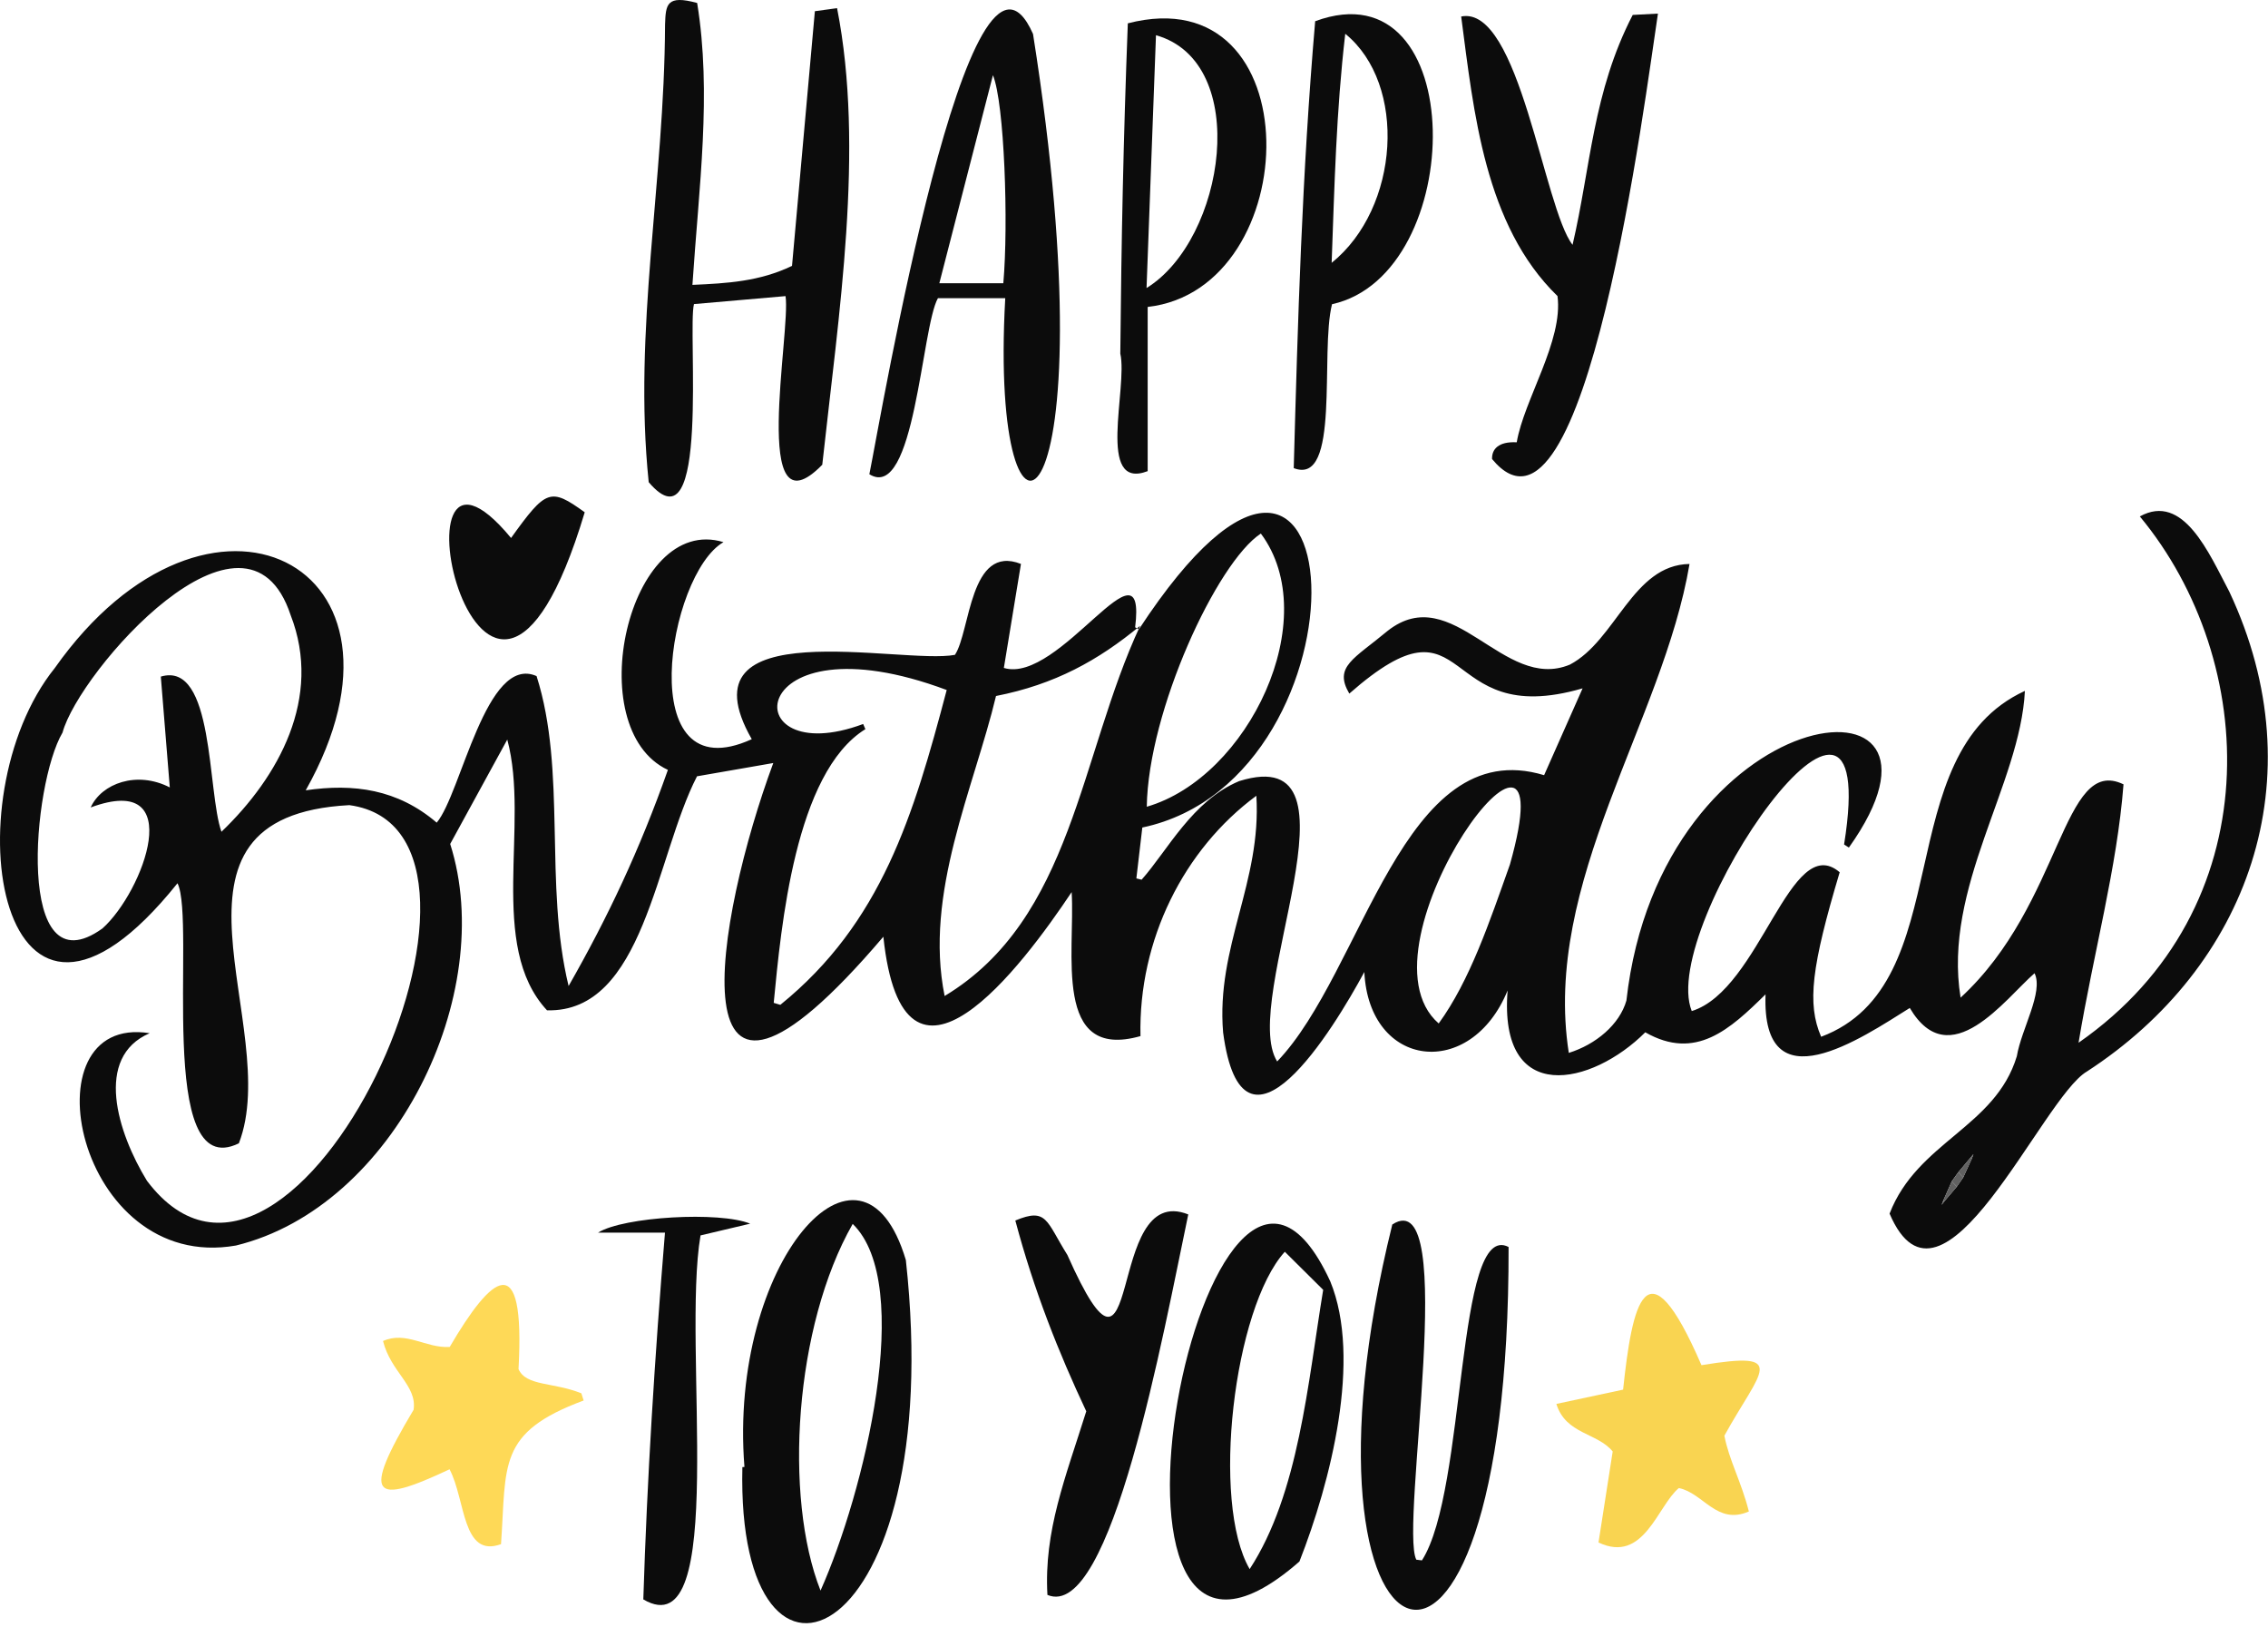 <svg width="205" height="147" viewBox="0 0 205 147" fill="none" xmlns="http://www.w3.org/2000/svg">
<path fill-rule="evenodd" clip-rule="evenodd" d="M130.041 92.487C132.858 88.614 134.638 83.308 136.48 78.118C141.993 58.665 121.931 85.429 130.041 92.487ZM103.655 72.902C112.854 70.232 119.693 55.888 113.966 48.214C109.991 50.824 103.782 64.235 103.655 72.902ZM69.935 90.625C70.134 90.684 70.333 90.744 70.533 90.803C79.687 83.381 82.57 73.708 85.571 62.353C67.146 55.474 66.268 69.807 78.019 65.425C78.086 65.58 78.154 65.735 78.221 65.89C71.86 69.83 70.601 83.754 69.935 90.625ZM103.06 56.547C99.266 59.682 95.345 61.851 90.028 62.895C88.022 71.254 83.501 80.733 85.383 90.005C96.956 83.028 97.568 68.304 103.06 56.547ZM20.017 75.164C25.185 70.21 29.168 63.049 26.272 55.591C22.252 43.404 7.132 60.689 5.653 66.199C2.91 70.82 1.311 89.609 9.258 83.901C12.975 80.582 17.026 69.704 8.197 72.966C9.181 70.788 12.378 69.624 15.347 71.157C15.064 67.664 14.801 64.413 14.536 61.142C19.387 59.697 18.722 71.563 20.017 75.164ZM175.738 108.57C176.115 108.126 176.493 107.681 176.871 107.236C177.063 106.959 177.256 106.682 177.449 106.406C177.711 105.835 177.975 105.264 178.234 104.69C178.281 104.56 178.329 104.429 178.375 104.298C177.956 104.804 177.821 104.961 177.008 105.931C176.812 106.206 176.615 106.48 176.418 106.755C176.163 107.331 175.907 107.908 175.653 108.486C175.602 108.618 175.55 108.749 175.499 108.881C175.578 108.778 175.658 108.674 175.738 108.57V108.57ZM112.008 70.585C124.063 66.829 111.953 90.403 115.441 95.92C123.245 87.8 126.797 66.186 139.569 70.05C140.657 67.597 141.736 65.162 143.048 62.203C129.803 66.061 133.22 52.793 121.961 62.677C120.526 60.236 122.377 59.554 125.436 57C131.338 52.379 135.879 62.564 141.898 60.059C146.07 57.869 147.567 51.041 152.713 50.964C150.308 65.198 139.388 79.668 141.8 95.146C144.231 94.391 146.39 92.592 147.008 90.417C150.089 62.898 179.283 59.521 167.118 76.591C166.973 76.499 166.828 76.406 166.683 76.313C170.246 54.124 149.822 83.67 152.914 91.366C159.124 89.447 161.823 75.027 166.286 78.822C163.741 87.335 163.318 90.705 164.609 93.689C177.228 88.958 170.549 68.173 183.027 62.433C182.604 70.881 175.589 80.187 177.214 90.154C186.455 81.641 186.396 68.205 191.94 70.878C191.363 78.398 189.231 86.075 187.877 94.228C205.31 82.1 204.229 59.695 193.416 46.668C197.346 44.495 199.662 49.987 201.505 53.47C209.467 70.422 203.17 87.39 188.633 96.827C184.548 99.205 175.534 120.743 170.795 109.671C173.307 103.174 180.346 101.882 182.296 95.453C182.712 92.973 184.727 89.652 183.899 87.946C181.259 90.237 176.238 97.209 172.622 91.086C168.262 93.811 159.214 99.997 159.584 89.856C156.369 93.016 153.274 95.888 148.713 93.285C143.901 98.104 135.436 100.02 136.27 89.506C132.943 97.64 123.751 96.585 123.319 87.837C120.578 92.918 112.316 106.539 110.556 93.307C109.899 85.557 114.045 79.71 113.559 71.91C107.007 76.751 102.888 84.938 103.086 93.629C95.108 95.89 97.202 86.013 96.864 80.616C92.442 87.242 81.645 101.727 79.845 84.648C60.262 107.66 64.768 82.771 69.896 68.952C67.45 69.378 65.081 69.79 63.002 70.151C59.255 77.415 58.2 91.53 49.444 91.298C44.021 85.474 47.915 74.474 45.851 66.834C44.152 69.939 42.477 73.002 40.692 76.266C45.01 89.803 35.627 109.078 21.322 112.554C6.908 115.08 2.181 91.558 13.529 93.367C8.478 95.531 10.62 102.362 13.281 106.701C26.546 124.296 49.095 75.147 31.58 72.757C12.553 73.761 25.663 92.804 21.591 103.317C13.991 107.046 17.749 83.241 16.044 79.815C-0.133 100.011 -4.543 72.167 4.95 60.371C18.847 40.677 39.187 50.915 27.633 71.418C31.971 70.782 35.934 71.318 39.474 74.34C41.695 71.697 43.941 59.076 48.499 61.095C51.242 69.712 49.153 79.863 51.395 89.102C54.959 82.859 57.82 76.792 60.37 69.573C52.404 65.847 56.794 46.365 65.395 48.992C60.344 51.882 57.108 71.747 67.95 66.797C61.283 55.121 81.522 60.094 86.315 59.176C87.717 57.062 87.629 49.126 92.282 50.96C91.778 54.022 91.276 57.078 90.737 60.359C95.761 61.884 103.677 47.974 102.603 56.688C102.716 56.749 102.829 56.809 102.942 56.87C122.655 26.78 124.68 70.26 103.252 74.78C103.07 76.341 102.892 77.859 102.714 79.378C102.872 79.417 103.029 79.456 103.187 79.496C105.543 76.849 107.763 72.363 112.008 70.585" fill="#0C0C0C"/>
<path fill-rule="evenodd" clip-rule="evenodd" d="M63.014 0.268C64.347 8.443 63.174 16.856 62.587 25.743C65.738 25.605 68.677 25.433 71.589 24.025C72.268 16.464 72.951 8.86 73.655 1.012C74.208 0.936 74.976 0.83 75.661 0.737C78.166 13.462 75.807 28.376 74.323 41.997C67.755 48.708 71.505 29.935 71.003 26.758C68.356 26.989 65.639 27.225 62.727 27.479C62.119 29.791 64.224 50.134 58.635 43.572C57.212 29.761 60.053 16.46 60.113 2.227C60.171 0.379 60.261 -0.477 63.014 0.268" fill="#0C0C0C"/>
<path fill-rule="evenodd" clip-rule="evenodd" d="M74.166 143.735C78.099 134.934 82.713 116.072 77.074 110.601C71.806 119.827 70.823 135.273 74.166 143.735ZM67.289 132.562C65.828 114.183 77.859 100.366 81.878 113.865C85.728 148.857 66.519 157.115 67.102 132.577C67.164 132.572 67.227 132.567 67.289 132.562Z" fill="#0C0C0C"/>
<path fill-rule="evenodd" clip-rule="evenodd" d="M90.688 25.595C91.163 20.226 90.789 9.323 89.75 6.794C88.153 12.99 86.557 19.186 84.905 25.595H90.688ZM90.863 26.943H84.779C83.288 29.544 82.681 45.397 78.58 42.856C79.632 37.688 87.663 -9.839 93.373 3.07C100.578 48.633 89.331 54.202 90.863 26.943V26.943Z" fill="#0C0C0C"/>
<path fill-rule="evenodd" clip-rule="evenodd" d="M132.073 1.491C137.33 0.428 139.548 18.829 142.141 22.124C143.77 15.166 143.974 8.303 147.578 1.349C148.157 1.318 148.865 1.281 149.858 1.228C148.734 8.516 143.344 51.727 134.864 41.482C134.834 40.595 135.44 39.881 137.095 39.969C137.742 36.134 141.316 30.783 140.779 26.755C134.195 20.361 133.212 10.14 132.073 1.491" fill="#0C0C0C"/>
<path fill-rule="evenodd" clip-rule="evenodd" d="M112.955 141.793C117.402 134.979 118.214 124.934 119.6 116.558C118.367 115.335 117.249 114.226 116.132 113.117C111.505 118.226 109.447 135.768 112.955 141.793V141.793ZM120.24 115.791C123.116 122.778 120.273 133.93 117.453 141.108C95.523 160.309 109.1 91.637 120.24 115.791" fill="#0C0C0C"/>
<path fill-rule="evenodd" clip-rule="evenodd" d="M128.526 141.006C132.6 134.666 131.562 110.201 136.358 112.686C136.456 160.986 115.572 152.166 125.848 110.652C131.967 106.683 126.478 137.932 128.017 140.943C128.187 140.964 128.357 140.985 128.526 141.006" fill="#0C0C0C"/>
<path fill-rule="evenodd" clip-rule="evenodd" d="M94.675 144.125C94.344 138.345 96.308 133.521 98.186 127.533C95.708 122.272 93.463 116.639 91.773 110.293C94.647 109.099 94.551 110.33 96.478 113.406C103.416 128.999 99.768 106.693 107.405 109.744C105.151 120.455 100.435 146.566 94.675 144.125Z" fill="#0C0C0C"/>
<path fill-rule="evenodd" clip-rule="evenodd" d="M103.634 26.029C110.758 21.632 113.141 5.628 104.487 3.182C104.207 10.689 103.931 18.062 103.634 26.029ZM103.736 27.737V42.576C99.051 44.365 101.961 35.047 101.262 31.951C101.361 21.618 101.533 12.781 101.941 2.109C118.604 -2.206 118.061 26.112 103.736 27.737" fill="#0C0C0C"/>
<path fill-rule="evenodd" clip-rule="evenodd" d="M121.595 3.053C120.775 10.099 120.621 16.786 120.365 23.752C126.521 18.795 127.206 7.612 121.595 3.053V3.053ZM120.399 27.49C119.292 31.845 121.2 43.966 116.938 42.301C117.305 29.048 117.68 15.838 118.876 1.917C132.891 -3.256 132.694 24.793 120.399 27.49Z" fill="#0C0C0C"/>
<path fill-rule="evenodd" clip-rule="evenodd" d="M144.486 139.388C144.93 136.539 145.353 133.827 145.768 131.165C144.375 129.457 141.526 129.619 140.677 126.867C142.769 126.419 144.633 126.021 146.709 125.577C147.524 117.902 148.768 111.755 153.792 123.366C161.785 122.056 159.137 123.802 155.862 129.738C156.286 131.951 157.383 133.86 158.077 136.586C155.175 137.851 153.971 134.917 151.747 134.47C149.811 136.075 148.589 141.337 144.486 139.388Z" fill="#F9D451"/>
<path fill-rule="evenodd" clip-rule="evenodd" d="M52.755 126.558C44.922 129.461 45.794 132.351 45.286 139.539C41.758 140.822 42.101 135.555 40.635 132.775C33.713 136.034 32.603 135.396 37.385 127.396C37.713 125.203 35.321 123.992 34.621 121.182C36.734 120.251 38.471 121.849 40.648 121.719C44.39 115.334 47.495 112.505 46.868 123.721C47.555 125.274 50.015 124.89 52.547 125.907C52.616 126.124 52.686 126.341 52.755 126.558" fill="#FED957"/>
<path fill-rule="evenodd" clip-rule="evenodd" d="M60.106 111.386H54.06C56.359 109.944 65.047 109.449 67.808 110.578C65.994 111.007 64.576 111.343 63.319 111.64C61.606 121.639 65.917 149.095 58.148 144.532C58.489 133.647 59.174 122.707 60.106 111.386" fill="#0C0C0C"/>
<path fill-rule="evenodd" clip-rule="evenodd" d="M52.852 46.293C43.571 77.191 34.373 34.337 46.193 48.615C49.361 44.207 49.745 44.05 52.852 46.293Z" fill="#0C0C0C"/>
<path fill-rule="evenodd" clip-rule="evenodd" d="M178.237 104.693C177.974 105.264 177.711 105.835 177.448 106.406C177.301 106.247 177.154 106.089 177.008 105.93C177.383 105.484 177.758 105.036 178.133 104.589L178.237 104.693Z" fill="#616161"/>
<path fill-rule="evenodd" clip-rule="evenodd" d="M176.871 107.235C176.493 107.68 176.115 108.125 175.738 108.569L175.651 108.483C175.907 107.907 176.163 107.33 176.419 106.756C176.57 106.918 176.721 107.076 176.871 107.235Z" fill="#616161"/>
<path fill-rule="evenodd" clip-rule="evenodd" d="M177.449 106.405C177.257 106.681 177.064 106.958 176.871 107.235C176.721 107.076 176.57 106.918 176.419 106.757C176.615 106.479 176.812 106.205 177.009 105.93C177.155 106.088 177.302 106.246 177.449 106.405Z" fill="#616161"/>
<path fill-rule="evenodd" clip-rule="evenodd" d="M178.134 104.589L178.376 104.297C178.329 104.428 178.281 104.559 178.236 104.691L178.134 104.589Z" fill="#616161"/>
<path fill-rule="evenodd" clip-rule="evenodd" d="M175.738 108.57C175.658 108.674 175.578 108.778 175.499 108.881C175.551 108.749 175.602 108.618 175.653 108.485C175.652 108.484 175.738 108.57 175.738 108.57Z" fill="#616161"/>
</svg>
